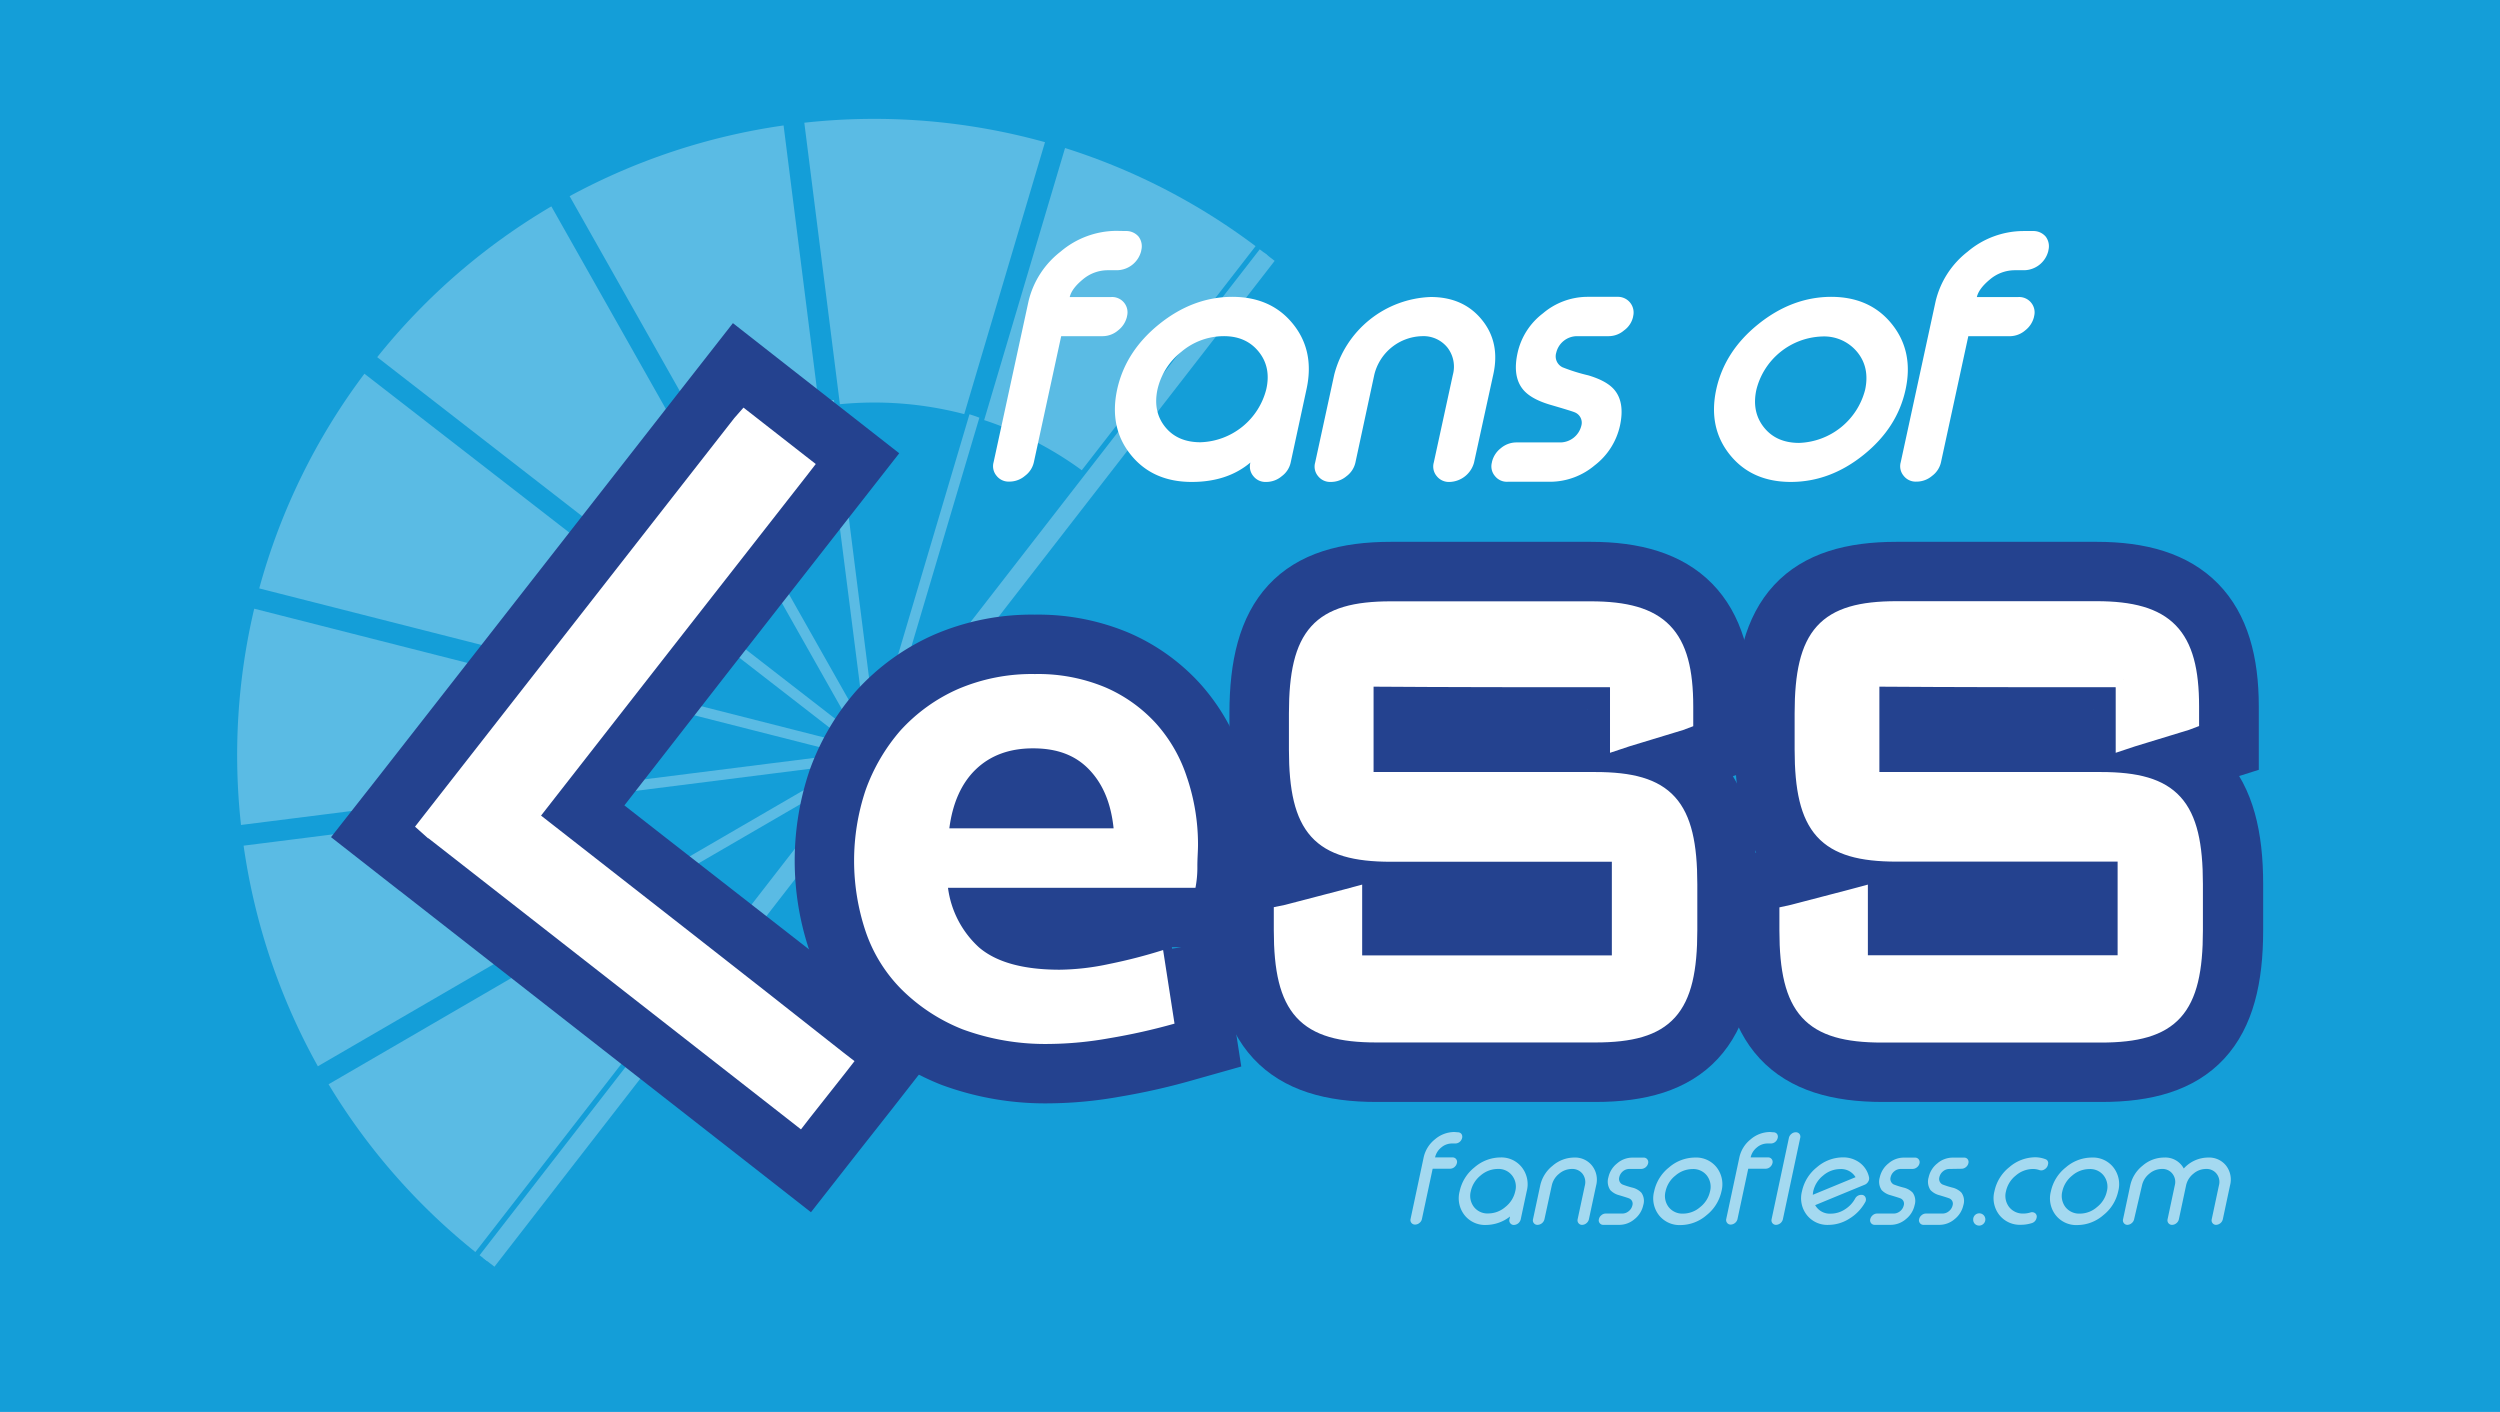 <svg id="Layer_1" data-name="Layer 1" xmlns="http://www.w3.org/2000/svg" viewBox="0 0 732.15 413.49"><defs><style>.cls-1{fill:#149ed8;}.cls-2{opacity:0.3;}.cls-3{fill:#fff;}.cls-4{fill:#24428f;}.cls-5,.cls-6,.cls-7{fill:none;}.cls-5,.cls-6{stroke:#24428f;}.cls-5{stroke-width:21.74px;}.cls-6{stroke-width:34.79px;}.cls-7{stroke:#fff;stroke-width:4.35px;}.cls-8{opacity:0.61;}</style></defs><title>fans-of-LeSS-logo-blue-background</title><rect class="cls-1" width="732.15" height="413.49"/><g class="cls-2"><path class="cls-3" d="M153.75,199.29a103.6,103.6,0,0,0-1.95,32.44L69.36,242.15a186.55,186.55,0,0,1,3.87-63.34Z" transform="translate(1.22 -0.55)"/><path class="cls-3" d="M70.12,248.21l82.44-10.42a103.74,103.74,0,0,0,11.2,33.28L91.87,312.82A186.52,186.52,0,0,1,70.12,248.21Z" transform="translate(1.22 -0.55)"/><path class="cls-3" d="M171.13,160.88a102.53,102.53,0,0,0-15.87,32.48L74.7,172.87A185.83,185.83,0,0,1,105.51,110Z" transform="translate(1.22 -0.55)"/><path class="cls-3" d="M166.81,276.37a102.83,102.83,0,0,0,22.11,25.23L138,367.22a185.69,185.69,0,0,1-43-49.13Z" transform="translate(1.22 -0.55)"/><path class="cls-3" d="M109.25,105.15a185.84,185.84,0,0,1,51-44.16l40.88,72.33a102.66,102.66,0,0,0-26.28,22.73Z" transform="translate(1.22 -0.55)"/><path class="cls-3" d="M281.17,121.83a103.79,103.79,0,0,0-36.42-2.9L234.33,36.49a186.54,186.54,0,0,1,70.49,5.7Z" transform="translate(1.22 -0.55)"/><path class="cls-3" d="M238.68,119.7a103.66,103.66,0,0,0-32.2,10.63L165.6,58a186.63,186.63,0,0,1,62.66-20.71Z" transform="translate(1.22 -0.55)"/><path class="cls-3" d="M315.59,138.26A103,103,0,0,0,287,123.58L310.69,43.9a186,186,0,0,1,55.8,28.74Z" transform="translate(1.22 -0.55)"/><path class="cls-3" d="M370,75.33,141.49,369.91c-.78-.55-1.5-1.18-2.26-1.75L248.66,227.07l-82.92,48.15c-.55-.86-1.08-1.73-1.6-2.6l83.25-48.36L151,236.46c-.17-1-.32-2-.46-3l96-12.13-94.37-24c.22-1,.46-2,.71-3l95.11,24.19-77.71-60.27c.31-.41.59-.83.91-1.23s.64-.79,1-1.18l77.51,60.11-48.17-85.23c.89-.51,1.79-1,2.69-1.46l48.06,85L240,118c1-.12,2-.22,3-.31l12.23,96.7,27.47-92.52c1,.3,1.93.64,2.9,1l-27.2,91.58L367.7,73.57C368.44,74.17,369.23,74.71,370,75.33Z" transform="translate(1.22 -0.55)"/><rect class="cls-3" x="69.86" y="221.03" width="372.8" height="4.01" transform="translate(590.76 156.67) rotate(127.8)"/><path class="cls-3" d="M257.49,218.77l30.94,11.95a4.9,4.9,0,0,1,3.21,7.86l-11.67,15a4.9,4.9,0,0,1-8.41-1.15l-19.27-27A4.9,4.9,0,0,1,257.49,218.77Z" transform="translate(1.22 -0.55)"/></g><path class="cls-4" d="M463.73,208.38v21.37l14.12-4.46,15.79-4.83,7.62-2.42V207.45c0-25.83-11.33-37.35-36.61-37.35H406.12c-25.83,0-36.42,11.33-36.42,39.39v10.59c0,27.88,10.59,39.4,36.42,39.4h58.16V274h-60V251.3l-13.56,3.53-17.29,4.46-8.17,2V273c0,27.88,10.59,39.4,36.61,39.4H466c25.83,0,36.42-11.34,36.42-39.4V259.48c0-27.87-10.59-39.4-36.42-39.4H407.61V208.19c18.76.19,37.35.19,56.12.19Z" transform="translate(1.22 -0.55)"/><path class="cls-5" d="M463.73,208.38v21.37l14.12-4.46,15.79-4.83,7.62-2.42V207.45c0-25.83-11.33-37.35-36.61-37.35H406.12c-25.83,0-36.42,11.33-36.42,39.39v10.59c0,27.88,10.59,39.4,36.42,39.4h58.16V274h-60V251.3l-13.56,3.53-17.29,4.46-8.17,2V273c0,27.88,10.59,39.4,36.61,39.4H466c25.83,0,36.42-11.34,36.42-39.4V259.48c0-27.87-10.59-39.4-36.42-39.4H407.61V208.19c18.76.19,37.35.19,56.12.19Z" transform="translate(1.22 -0.55)"/><path class="cls-4" d="M119.58,250.56l106.29,83.06,8.55,6.69,6.69-8.54,10.4-13.2L258.2,310l-8.55-6.69C222,281.59,194.09,260,166.4,238.3c24.53-31.6,49.06-63,73.78-94.59l6.69-8.55-8.55-6.69-14.5-11.33-8.54-6.69L208.59,119,117.72,235.32,111,243.87l8.55,6.69Z" transform="translate(1.22 -0.55)"/><path class="cls-5" d="M119.58,250.56l106.29,83.06,8.55,6.69,6.69-8.54,10.4-13.2L258.2,310l-8.55-6.69C222,281.59,194.09,260,166.4,238.3c24.53-31.6,49.06-63,73.78-94.59l6.69-8.55-8.55-6.69-14.5-11.33-8.54-6.69L208.59,119,117.72,235.32,111,243.87l8.55,6.69Z" transform="translate(1.22 -0.55)"/><path class="cls-4" d="M611.83,208.38v21.37L626,225.29l15.8-4.83,7.62-2.42V207.45c0-25.83-11.34-37.35-36.61-37.35H554.22c-25.83,0-36.42,11.33-36.42,39.39v10.59c0,27.88,10.59,39.4,36.42,39.4h58.17V274h-60V251.3l-13.56,3.53-17.1,4.46-8.17,2V273c0,27.88,10.59,39.4,36.6,39.4h64.11c25.83,0,36.43-11.34,36.43-39.4V259.48c0-27.87-10.6-39.4-36.43-39.4H555.9V208.19c18.58.19,37.35.19,55.93.19Z" transform="translate(1.22 -0.55)"/><path class="cls-5" d="M611.83,208.38v21.37L626,225.29l15.8-4.83,7.62-2.42V207.45c0-25.83-11.34-37.35-36.61-37.35H554.22c-25.83,0-36.42,11.33-36.42,39.39v10.59c0,27.88,10.59,39.4,36.42,39.4h58.17V274h-60V251.3l-13.56,3.53-17.1,4.46-8.17,2V273c0,27.88,10.59,39.4,36.6,39.4h64.11c25.83,0,36.43-11.34,36.43-39.4V259.48c0-27.87-10.6-39.4-36.43-39.4H555.9V208.19c18.58.19,37.35.19,55.93.19Z" transform="translate(1.22 -0.55)"/><path class="cls-4" d="M276.78,243.31c.93-7.43,3.53-13.38,7.81-17.47s9.85-6.13,16.72-6.13c7.06,0,12.45,2,16.54,6.32s6.32,10,7.06,17.1H276.78Zm69.69-14.86a43.78,43.78,0,0,0-9.11-16,43.28,43.28,0,0,0-14.86-10.6,51.09,51.09,0,0,0-20.63-3.9,54.89,54.89,0,0,0-22.67,4.46,50.07,50.07,0,0,0-16.72,12.08A54.62,54.62,0,0,0,252.26,232a65.16,65.16,0,0,0,0,41.25,44.11,44.11,0,0,0,10.59,17.1A53.11,53.11,0,0,0,280.69,302a70.1,70.1,0,0,0,25.45,4.28,104.34,104.34,0,0,0,17.47-1.67,177.68,177.68,0,0,0,19.14-4.28l-3.34-21.55a151.27,151.27,0,0,1-15.8,4.08,72,72,0,0,1-14.49,1.68c-10.78,0-18.58-2.23-23.6-6.51a28.57,28.57,0,0,1-9.11-17.47h72.47a31.21,31.21,0,0,0,.56-6.31c0-2.42.19-4.46.19-6.32a61.41,61.41,0,0,0-3.16-19.51Z" transform="translate(1.22 -0.55)"/><path class="cls-6" d="M276.78,243.31c.93-7.43,3.53-13.38,7.81-17.47s9.85-6.13,16.72-6.13c7.06,0,12.45,2,16.54,6.32s6.32,10,7.06,17.1H276.78Zm69.69-14.86a43.78,43.78,0,0,0-9.11-16,43.28,43.28,0,0,0-14.86-10.6,51.09,51.09,0,0,0-20.63-3.9,54.89,54.89,0,0,0-22.67,4.46,50.07,50.07,0,0,0-16.72,12.08A54.62,54.62,0,0,0,252.26,232a65.16,65.16,0,0,0,0,41.25,44.11,44.11,0,0,0,10.59,17.1A53.11,53.11,0,0,0,280.69,302a70.1,70.1,0,0,0,25.45,4.28,104.34,104.34,0,0,0,17.47-1.67,177.68,177.68,0,0,0,19.14-4.28l-3.34-21.55a151.27,151.27,0,0,1-15.8,4.08,72,72,0,0,1-14.49,1.68c-10.78,0-18.58-2.23-23.6-6.51a28.57,28.57,0,0,1-9.11-17.47h72.47a31.21,31.21,0,0,0,.56-6.31c0-2.42.19-4.46.19-6.32a61.41,61.41,0,0,0-3.16-19.51Z" transform="translate(1.22 -0.55)"/><path class="cls-3" d="M472.46,199.64V218l2.79-.93L491,212.28l1.49-.56v-4.27c0-21-7.25-28.62-27.88-28.62H406.12c-21,0-27.69,7.43-27.69,30.66v10.59c0,23.23,6.69,30.67,27.69,30.67H473v31.77H395.53V262.45l-2.79.75-17.1,4.46L374,268v5c0,23.23,6.88,30.67,27.88,30.67H466c21,0,27.68-7.44,27.68-30.67V259.48c0-23.23-6.69-30.66-27.68-30.66H398.87V199.46c24.53.18,49.06.18,73.59.18Z" transform="translate(1.22 -0.55)"/><path class="cls-7" d="M472.46,199.64V218l2.79-.93L491,212.28l1.49-.56v-4.27c0-21-7.25-28.62-27.88-28.62H406.12c-21,0-27.69,7.43-27.69,30.66v10.59c0,23.23,6.69,30.67,27.69,30.67H473v31.77H395.53V262.45l-2.79.75-17.1,4.46L374,268v5c0,23.23,6.88,30.67,27.88,30.67H466c21,0,27.68-7.44,27.68-30.67V259.48c0-23.23-6.69-30.66-27.68-30.66H398.87V199.46c24.53.18,49.06.18,73.59.18Z" transform="translate(1.22 -0.55)"/><path class="cls-3" d="M125,243.87l106.3,83.06,1.67,1.31,1.3-1.68,10.41-13.19,1.3-1.67-1.68-1.3c-30.1-23.79-60.2-47.2-90.12-70.62q39.59-50.73,79.16-101.27l1.3-1.68-1.67-1.3-14.5-11.33-1.67-1.3-1.3,1.48L124.59,240.71l-1.3,1.67,1.67,1.49Z" transform="translate(1.22 -0.55)"/><path class="cls-7" d="M125,243.87l106.3,83.06,1.67,1.31,1.3-1.68,10.41-13.19,1.3-1.67-1.68-1.3c-30.1-23.79-60.2-47.2-90.12-70.62q39.59-50.73,79.16-101.27l1.3-1.68-1.67-1.3-14.5-11.33-1.67-1.3-1.3,1.48L124.59,240.71l-1.3,1.67,1.67,1.49Z" transform="translate(1.22 -0.55)"/><path class="cls-3" d="M620.56,199.64V218l2.79-.93,15.8-4.83,1.48-.56v-4.27c0-21-7.25-28.62-27.87-28.62H554.22c-21,0-27.69,7.43-27.69,30.66v10.59c0,23.23,6.69,30.67,27.69,30.67h66.9v31.77H543.63V262.45l-2.79.75-17.09,4.46-1.68.37v5c0,23.23,6.88,30.67,27.88,30.67h64.11c21,0,27.69-7.44,27.69-30.67V259.48c0-23.23-6.69-30.66-27.69-30.66H547V199.46c24.71.18,49,.18,73.58.18Z" transform="translate(1.22 -0.55)"/><path class="cls-7" d="M620.56,199.64V218l2.79-.93,15.8-4.83,1.48-.56v-4.27c0-21-7.25-28.62-27.87-28.62H554.22c-21,0-27.69,7.43-27.69,30.66v10.59c0,23.23,6.69,30.67,27.69,30.67h66.9v31.77H543.63V262.45l-2.79.75-17.09,4.46-1.68.37v5c0,23.23,6.88,30.67,27.88,30.67h64.11c21,0,27.69-7.44,27.69-30.67V259.48c0-23.23-6.69-30.66-27.69-30.66H547V199.46c24.71.18,49,.18,73.58.18Z" transform="translate(1.22 -0.55)"/><path class="cls-3" d="M276.78,243.31c.93-7.43,3.53-13.38,7.81-17.47s9.85-6.13,16.72-6.13c7.06,0,12.45,2,16.54,6.32s6.32,10,7.06,17.1H276.78Zm69.69-14.86a43.78,43.78,0,0,0-9.11-16,43.28,43.28,0,0,0-14.86-10.6,51.09,51.09,0,0,0-20.63-3.9,54.89,54.89,0,0,0-22.67,4.46,50.07,50.07,0,0,0-16.72,12.08A54.62,54.62,0,0,0,252.26,232a65.16,65.16,0,0,0,0,41.25,44.11,44.11,0,0,0,10.59,17.1A53.11,53.11,0,0,0,280.69,302a70.1,70.1,0,0,0,25.45,4.28,104.34,104.34,0,0,0,17.47-1.67,177.68,177.68,0,0,0,19.14-4.28l-3.34-21.55a151.27,151.27,0,0,1-15.8,4.08,72,72,0,0,1-14.49,1.68c-10.78,0-18.58-2.23-23.6-6.51a28.57,28.57,0,0,1-9.11-17.47h72.47a31.21,31.21,0,0,0,.56-6.31c0-2.42.19-4.46.19-6.32a61.41,61.41,0,0,0-3.16-19.51Z" transform="translate(1.22 -0.55)"/><path class="cls-3" d="M328.43,68.21a4.74,4.74,0,0,1,3.8,1.64A4.69,4.69,0,0,1,333,73.9V74a7.42,7.42,0,0,1-7.08,5.69h-2.74a11.32,11.32,0,0,0-7.27,2.68q-3.27,2.69-3.85,5.17h12.18A4.52,4.52,0,0,1,328,89.22a4.46,4.46,0,0,1,.82,4v.09a7.19,7.19,0,0,1-2.6,4,7,7,0,0,1-4.47,1.69H309.56l-8,36.9a6.8,6.8,0,0,1-2.6,4,7,7,0,0,1-4.47,1.69h-.15a4.46,4.46,0,0,1-3.7-1.69,4.35,4.35,0,0,1-.87-4l10.21-47.06a25.94,25.94,0,0,1,9.43-14.62,25.42,25.42,0,0,1,16.31-6.06Z" transform="translate(1.22 -0.55)"/><path class="cls-3" d="M377.45,95.43q6.41,7.93,3.95,19.13L376.77,136a6.75,6.75,0,0,1-2.6,4,7,7,0,0,1-4.47,1.69h-.14a4.47,4.47,0,0,1-3.71-1.69,4.35,4.35,0,0,1-.87-4q-6.74,5.69-17.18,5.69-11.44,0-17.85-7.95t-4-19.13q2.46-11.19,12.32-19.13t21.32-8Q371.05,87.48,377.45,95.43Zm-32.68,8.13a19.55,19.55,0,0,0-7,11q-1.39,6.5,2.22,11t10.34,4.51a20.53,20.53,0,0,0,19.3-15.56q1.45-6.44-2.26-11T357.09,99A19.28,19.28,0,0,0,344.77,103.56Z" transform="translate(1.22 -0.55)"/><path class="cls-3" d="M395.73,136a6.84,6.84,0,0,1-2.6,4,7.06,7.06,0,0,1-4.48,1.69h-.14A4.48,4.48,0,0,1,384.8,140a4.32,4.32,0,0,1-.86-4l5.58-25.71a30.3,30.3,0,0,1,28.25-22.76q9.57,0,15,6.68t3.32,16.08L430.47,136a7.67,7.67,0,0,1-7.07,5.69h-.1a4.52,4.52,0,0,1-3.75-1.69,4.35,4.35,0,0,1-.87-4l5.59-25.71a9.12,9.12,0,0,0-1.59-7.95A9,9,0,0,0,415.27,99a14.78,14.78,0,0,0-14,11.24Z" transform="translate(1.22 -0.55)"/><path class="cls-3" d="M460.59,99a6.28,6.28,0,0,0-6.06,4.89,3.55,3.55,0,0,0,1.87,4.23,52.41,52.41,0,0,0,7.51,2.35c3.59,1.07,6.13,2.46,7.61,4.19q3.17,3.7,1.68,10.57a20.08,20.08,0,0,1-7.41,11.61,20.38,20.38,0,0,1-13,4.8H440.28a4.45,4.45,0,0,1-3.7-1.69,4.35,4.35,0,0,1-.87-4v-.09a7.19,7.19,0,0,1,2.6-4.05,7.09,7.09,0,0,1,4.47-1.69h13.05a6.4,6.4,0,0,0,6.06-4.89,3.26,3.26,0,0,0-1.88-3.9q-.67-.33-7.6-2.35-5.34-1.65-7.56-4.32-3.17-3.81-1.63-10.77a19.9,19.9,0,0,1,7.41-11.56,20.25,20.25,0,0,1,12.94-4.85h8.86a4.59,4.59,0,0,1,4.62,5.74v.09a6.7,6.7,0,0,1-2.65,4A6.92,6.92,0,0,1,469.93,99Z" transform="translate(1.22 -0.55)"/><path class="cls-3" d="M535,87.48q11.44,0,17.85,8t4,19.13q-2.41,11.19-12.27,19.13t-21.32,7.95q-11.46,0-17.86-7.95t-4-19.13q2.44-11.19,12.32-19.13T535,87.48Zm-2.55,11.61a20.53,20.53,0,0,0-19.3,15.61q-1.4,6.45,2.21,11t10.3,4.56A20.7,20.7,0,0,0,545,114.7q1.39-6.48-2.27-11A12.55,12.55,0,0,0,532.41,99.09Z" transform="translate(1.22 -0.55)"/><path class="cls-3" d="M594.08,68.21a4.75,4.75,0,0,1,3.81,1.64,4.69,4.69,0,0,1,.77,4.05V74a7.42,7.42,0,0,1-7.08,5.69h-2.74a11.32,11.32,0,0,0-7.27,2.68q-3.27,2.69-3.85,5.17H589.9a4.52,4.52,0,0,1,3.75,1.69,4.46,4.46,0,0,1,.82,4v.09a7.19,7.19,0,0,1-2.6,4,7,7,0,0,1-4.47,1.69H575.22l-8,36.9a6.8,6.8,0,0,1-2.6,4,7,7,0,0,1-4.47,1.69H560a4.45,4.45,0,0,1-3.7-1.69,4.35,4.35,0,0,1-.87-4l10.2-47.06A26,26,0,0,1,575,74.27a25.42,25.42,0,0,1,16.31-6.06Z" transform="translate(1.22 -0.55)"/><g class="cls-8"><path class="cls-3" d="M425.68,332.15a1.33,1.33,0,0,1,1.08.47,1.41,1.41,0,0,1,.22,1.17l0,0a2.13,2.13,0,0,1-.71,1.17,2,2,0,0,1-1.28.47h-1a4.82,4.82,0,0,0-3.14,1.19,5.14,5.14,0,0,0-1.8,2.89h5.11a1.28,1.28,0,0,1,1.06.49,1.32,1.32,0,0,1,.23,1.16v0a2.13,2.13,0,0,1-.72,1.18,2,2,0,0,1-1.27.48h-5.11l-3.14,14.71a1.92,1.92,0,0,1-.72,1.16,2,2,0,0,1-1.26.49h-.06a1.32,1.32,0,0,1-1.29-1.65l3.84-18.06a9.29,9.29,0,0,1,3.28-5.24,8.8,8.8,0,0,1,5.71-2.16Z" transform="translate(1.22 -0.55)"/><path class="cls-3" d="M444.48,342.43a8,8,0,0,1,1.41,7l-1.75,8.21a2.14,2.14,0,0,1-2,1.65h0a1.28,1.28,0,0,1-1.05-.49,1.29,1.29,0,0,1-.25-1.16l.18-.83a11.58,11.58,0,0,1-7,2.48,7.64,7.64,0,0,1-6.35-2.89,8,8,0,0,1-1.41-7,12.16,12.16,0,0,1,4.37-7,11.69,11.69,0,0,1,7.58-2.88A7.62,7.62,0,0,1,444.48,342.43Zm-12.09,2.37a8.12,8.12,0,0,0-2.87,4.6,5.34,5.34,0,0,0,.92,4.62,5,5,0,0,0,4.21,1.9,7.71,7.71,0,0,0,5-1.9,8,8,0,0,0,2.89-4.62,5.25,5.25,0,0,0-.94-4.6,5,5,0,0,0-4.18-1.91A7.75,7.75,0,0,0,432.39,344.8Z" transform="translate(1.22 -0.55)"/><path class="cls-3" d="M451.09,357.61a2.14,2.14,0,0,1-2,1.65h-.05a1.28,1.28,0,0,1-1.05-.49,1.29,1.29,0,0,1-.25-1.16l2.11-9.87a10.1,10.1,0,0,1,3.63-5.79,9.71,9.71,0,0,1,6.3-2.4,6.33,6.33,0,0,1,5.27,2.4,6.67,6.67,0,0,1,1.17,5.79l-2.11,9.87a2,2,0,0,1-.72,1.16,2,2,0,0,1-1.26.49h0a1.3,1.3,0,0,1-1.07-.49,1.32,1.32,0,0,1-.25-1.16l2.11-9.87a4,4,0,0,0-.68-3.43,3.76,3.76,0,0,0-3.13-1.42,5.8,5.8,0,0,0-3.75,1.42,6,6,0,0,0-2.13,3.43Z" transform="translate(1.22 -0.55)"/><path class="cls-3" d="M475.92,342.89a2.9,2.9,0,0,0-1.87.7A3.09,3.09,0,0,0,473,345.3a1.83,1.83,0,0,0,.89,2.12,23.44,23.44,0,0,0,2.92.93,5.4,5.4,0,0,1,2.65,1.48,4.16,4.16,0,0,1,.56,3.67,7.1,7.1,0,0,1-2.54,4.08,6.88,6.88,0,0,1-4.44,1.68h-4.71a1.26,1.26,0,0,1-1.05-.49,1.29,1.29,0,0,1-.25-1.16l0,0a2,2,0,0,1,.74-1.18,1.9,1.9,0,0,1,1.24-.48h4.89a2.92,2.92,0,0,0,1.88-.71,3,3,0,0,0,1.07-1.71,1.67,1.67,0,0,0-.93-2c-.18-.09-1.15-.41-2.92-.94a5.45,5.45,0,0,1-2.63-1.51,4.43,4.43,0,0,1-.55-3.76,7.12,7.12,0,0,1,2.55-4.06,6.84,6.84,0,0,1,4.44-1.69h3.32a1.26,1.26,0,0,1,1.06.48,1.35,1.35,0,0,1,.26,1.18l0,0a2.14,2.14,0,0,1-2,1.65Z" transform="translate(1.22 -0.55)"/><path class="cls-3" d="M495.16,339.55a7.65,7.65,0,0,1,6.36,2.88,8.08,8.08,0,0,1,1.41,7,12.21,12.21,0,0,1-4.37,7,11.72,11.72,0,0,1-7.58,2.89,7.66,7.66,0,0,1-6.36-2.89,8,8,0,0,1-1.4-7,12.14,12.14,0,0,1,4.36-7A11.71,11.71,0,0,1,495.16,339.55Zm-.72,3.37a7.72,7.72,0,0,0-5,1.91,8,8,0,0,0-2.89,4.63,5.35,5.35,0,0,0,.92,4.6,5.1,5.1,0,0,0,4.22,1.91,7.66,7.66,0,0,0,5-1.91,8,8,0,0,0,2.89-4.6,5.36,5.36,0,0,0-.92-4.63A5.05,5.05,0,0,0,494.44,342.92Z" transform="translate(1.22 -0.55)"/><path class="cls-3" d="M518.11,332.15a1.33,1.33,0,0,1,1.08.47,1.38,1.38,0,0,1,.21,1.17v0a2.13,2.13,0,0,1-.71,1.17,2,2,0,0,1-1.28.47h-1a4.8,4.8,0,0,0-3.14,1.19,5.14,5.14,0,0,0-1.8,2.89h5.1a1.29,1.29,0,0,1,1.07.49,1.32,1.32,0,0,1,.23,1.16v0a2.1,2.1,0,0,1-.73,1.18,1.91,1.91,0,0,1-1.26.48h-5.11l-3.14,14.71a2,2,0,0,1-.72,1.16,2,2,0,0,1-1.26.49h-.06a1.26,1.26,0,0,1-1-.49,1.3,1.3,0,0,1-.26-1.16l3.85-18.06a9.24,9.24,0,0,1,3.28-5.24,8.8,8.8,0,0,1,5.71-2.16Z" transform="translate(1.22 -0.55)"/><path class="cls-3" d="M524.69,332.15a1.31,1.31,0,0,1,1.07.47,1.35,1.35,0,0,1,.23,1.17l-5.07,23.82a2.15,2.15,0,0,1-2,1.65h-.06a1.29,1.29,0,0,1-1-.49,1.32,1.32,0,0,1-.25-1.16l5.07-23.82a2.06,2.06,0,0,1,.74-1.17,1.91,1.91,0,0,1,1.25-.47Z" transform="translate(1.22 -0.55)"/><path class="cls-3" d="M546.14,345.3a1.69,1.69,0,0,1-.22,1.27,2.1,2.1,0,0,1-1,.92l-7.29,3-7.26,3a4.92,4.92,0,0,0,4.61,2.49,7.56,7.56,0,0,0,4.08-1.24,8.59,8.59,0,0,0,3-3.15,2,2,0,0,1,1.84-1.11,1.2,1.2,0,0,1,1.19.7,1.53,1.53,0,0,1-.1,1.5,13,13,0,0,1-4.55,4.73,11.49,11.49,0,0,1-6.16,1.86,7.64,7.64,0,0,1-6.35-2.89,8,8,0,0,1-1.41-7,12.21,12.21,0,0,1,4.37-7,11.69,11.69,0,0,1,7.58-2.88,8.05,8.05,0,0,1,5,1.6A7.14,7.14,0,0,1,546.14,345.3Zm-8.45-2.38a7.73,7.73,0,0,0-5,1.91,8.14,8.14,0,0,0-2.89,4.63,8,8,0,0,0-.12,1l12.52-5.16A4.93,4.93,0,0,0,537.69,342.92Z" transform="translate(1.22 -0.55)"/><path class="cls-3" d="M555.41,342.89a2.93,2.93,0,0,0-1.88.7,3.07,3.07,0,0,0-1.06,1.71,1.83,1.83,0,0,0,.88,2.12,24.6,24.6,0,0,0,2.93.93,5.45,5.45,0,0,1,2.65,1.48,4.16,4.16,0,0,1,.56,3.67,7.15,7.15,0,0,1-2.54,4.08,6.92,6.92,0,0,1-4.44,1.68H547.8a1.32,1.32,0,0,1-1.3-1.65v0a2.11,2.11,0,0,1,.74-1.18,1.92,1.92,0,0,1,1.25-.48h4.89a2.94,2.94,0,0,0,1.88-.71,3,3,0,0,0,1.06-1.71,1.66,1.66,0,0,0-.92-2c-.18-.09-1.15-.41-2.92-.94a5.53,5.53,0,0,1-2.64-1.51,4.39,4.39,0,0,1-.54-3.76,7.12,7.12,0,0,1,2.55-4.06,6.84,6.84,0,0,1,4.44-1.69h3.32a1.28,1.28,0,0,1,1.06.48,1.35,1.35,0,0,1,.26,1.18l0,0a2,2,0,0,1-.73,1.16,2,2,0,0,1-1.28.49Z" transform="translate(1.22 -0.55)"/><path class="cls-3" d="M569.69,342.89a2.93,2.93,0,0,0-1.88.7,3.07,3.07,0,0,0-1.06,1.71,1.82,1.82,0,0,0,.88,2.12,23.91,23.91,0,0,0,2.93.93,5.45,5.45,0,0,1,2.65,1.48,4.16,4.16,0,0,1,.56,3.67,7.16,7.16,0,0,1-2.55,4.08,6.88,6.88,0,0,1-4.44,1.68h-4.71a1.26,1.26,0,0,1-1-.49,1.3,1.3,0,0,1-.26-1.16l0,0a2.06,2.06,0,0,1,.74-1.18,1.92,1.92,0,0,1,1.25-.48h4.89a2.9,2.9,0,0,0,1.87-.71,3,3,0,0,0,1.07-1.71,1.67,1.67,0,0,0-.92-2c-.18-.09-1.16-.41-2.92-.94a5.48,5.48,0,0,1-2.64-1.51,4.39,4.39,0,0,1-.54-3.76,7.1,7.1,0,0,1,2.54-4.06,6.88,6.88,0,0,1,4.44-1.69h3.33A1.28,1.28,0,0,1,575,340a1.35,1.35,0,0,1,.25,1.18l0,0a2,2,0,0,1-.72,1.16,2,2,0,0,1-1.28.49Z" transform="translate(1.22 -0.55)"/><path class="cls-3" d="M576.65,357.7a1.78,1.78,0,1,1,3,1.26,1.79,1.79,0,0,1-2.52,0A1.72,1.72,0,0,1,576.65,357.7Z" transform="translate(1.22 -0.55)"/><path class="cls-3" d="M597.73,340a1.19,1.19,0,0,1,.81,1.57v.09a2.07,2.07,0,0,1-.94,1.31,1.72,1.72,0,0,1-1.54.26,5.55,5.55,0,0,0-1.93-.33,7.75,7.75,0,0,0-5,1.91,8.07,8.07,0,0,0-2.88,4.63,5.35,5.35,0,0,0,.92,4.6,5.1,5.1,0,0,0,4.22,1.91,6.78,6.78,0,0,0,2-.31,1.48,1.48,0,0,1,1.44.24,1.27,1.27,0,0,1,.38,1.33,2,2,0,0,1-1.5,1.57,10.47,10.47,0,0,1-3.06.46,7.66,7.66,0,0,1-6.36-2.89,8,8,0,0,1-1.4-7,12.14,12.14,0,0,1,4.36-7,11.71,11.71,0,0,1,7.58-2.88A8.55,8.55,0,0,1,597.73,340Z" transform="translate(1.22 -0.55)"/><path class="cls-3" d="M611.36,339.55a7.62,7.62,0,0,1,6.35,2.88,8,8,0,0,1,1.41,7,12.16,12.16,0,0,1-4.37,7,11.7,11.7,0,0,1-7.58,2.89,7.63,7.63,0,0,1-6.35-2.89,8,8,0,0,1-1.41-7,12.16,12.16,0,0,1,4.37-7A11.69,11.69,0,0,1,611.36,339.55Zm-.72,3.37a7.73,7.73,0,0,0-5,1.91,8.14,8.14,0,0,0-2.89,4.63,5.41,5.41,0,0,0,.92,4.6,5.1,5.1,0,0,0,4.23,1.91,7.63,7.63,0,0,0,5-1.91,7.93,7.93,0,0,0,2.89-4.6,5.33,5.33,0,0,0-.92-4.63A5,5,0,0,0,610.64,342.92Z" transform="translate(1.22 -0.55)"/><path class="cls-3" d="M623.78,357.61a2,2,0,0,1-.73,1.16,2,2,0,0,1-1.26.49h0a1.26,1.26,0,0,1-1-.49,1.29,1.29,0,0,1-.25-1.16l2.11-9.92a10.11,10.11,0,0,1,3.61-5.76,9.62,9.62,0,0,1,6.26-2.38,6.11,6.11,0,0,1,5.8,3.21,9.7,9.7,0,0,1,7.14-3.21,6.33,6.33,0,0,1,5.26,2.38,6.65,6.65,0,0,1,1.15,5.76l-2.11,9.92a2.12,2.12,0,0,1-2,1.65h0a1.24,1.24,0,0,1-1-.49,1.29,1.29,0,0,1-.25-1.16l2.11-9.92a3.86,3.86,0,0,0-.69-3.4,3.7,3.7,0,0,0-3.1-1.4,5.7,5.7,0,0,0-3.7,1.4,6,6,0,0,0-2.13,3.4l-2.11,9.92a2,2,0,0,1-.72,1.16,2,2,0,0,1-1.27.49h0a1.32,1.32,0,0,1-1.32-1.65l2.11-9.92a3.86,3.86,0,0,0-.69-3.4,3.67,3.67,0,0,0-3.08-1.4,5.69,5.69,0,0,0-3.7,1.4,6,6,0,0,0-2.13,3.4Z" transform="translate(1.22 -0.55)"/></g></svg>